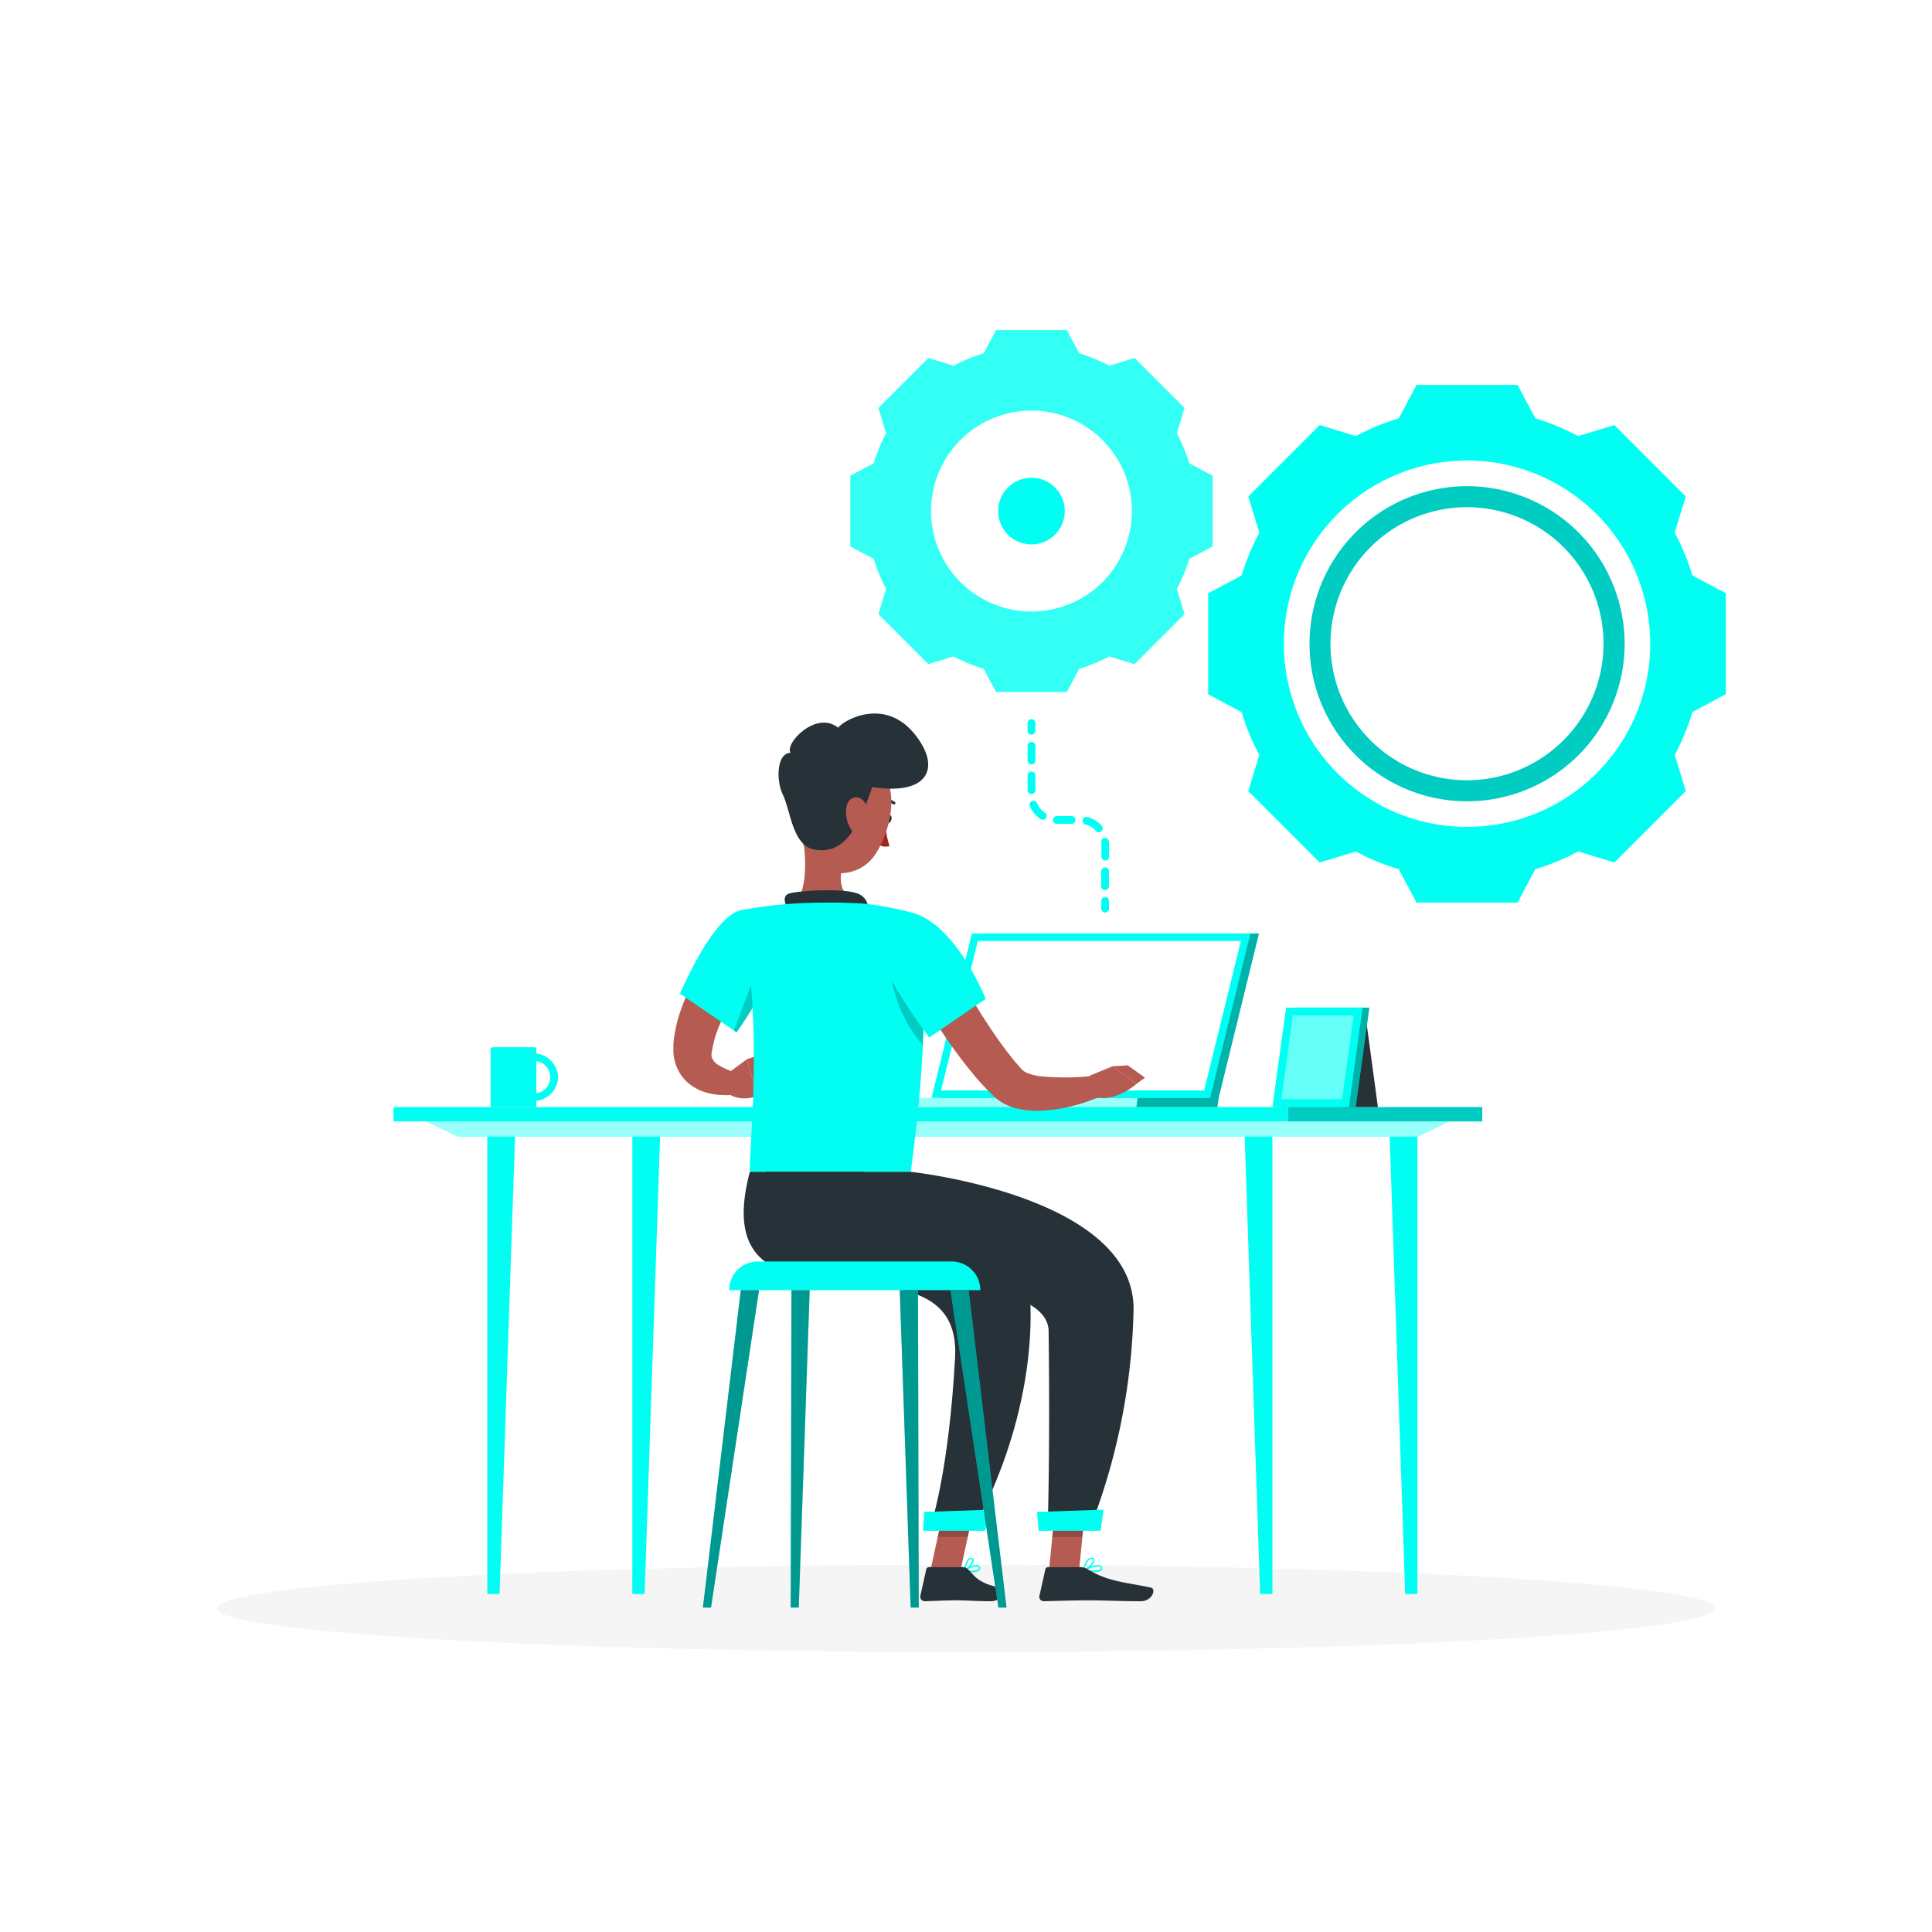 <svg class="animated" id="freepik_stories-working" xmlns="http://www.w3.org/2000/svg" viewBox="0 0 500 500" version="1.1" xmlns:xlink="http://www.w3.org/1999/xlink" xmlns:svgjs="http://svgjs.com/svgjs"><style>svg#freepik_stories-working:not(.animated) .animable {opacity: 0;}svg#freepik_stories-working.animated #freepik--Gear--inject-10 {animation: 1.5s Infinite  linear floating;animation-delay: 0s;}svg#freepik_stories-working.animated #freepik--Desk--inject-10 {animation: 1.5s Infinite  linear floating;animation-delay: 0s;}svg#freepik_stories-working.animated #freepik--Character--inject-10 {animation: 3s Infinite  linear floating;animation-delay: 0s;}            @keyframes floating {                0% {                    opacity: 1;                    transform: translateY(0px);                }                50% {                    transform: translateY(-10px);                }                100% {                    opacity: 1;                    transform: translateY(0px);                }            }        </style><g id="freepik--Shadow--inject-10" class="animable" style="transform-origin: 250px 416.24px;"><ellipse id="freepik--path--inject-10" cx="250" cy="416.24" rx="193.89" ry="11.32" style="fill: rgb(245, 245, 245); transform-origin: 250px 416.24px;" class="animable"></ellipse></g><g id="freepik--Gear--inject-10" class="animable" style="transform-origin: 333.355px 160.795px;"><path d="M307.77,119.9a42.3,42.3,0,0,0-3.22-7.76l2-6.55L293.62,92.65l-6.55,2a42.3,42.3,0,0,0-7.76-3.22l-3.22-6h-18.3l-3.21,6a42,42,0,0,0-7.76,3.22l-6.55-2-12.94,12.94,2,6.55a43,43,0,0,0-3.21,7.76l-6.05,3.22v18.3l6.05,3.21a42.67,42.67,0,0,0,3.21,7.76l-2,6.55,12.94,12.94,6.55-2a42.67,42.67,0,0,0,7.76,3.21l3.21,6h18.3l3.22-6a43,43,0,0,0,7.76-3.21l6.55,2,12.94-12.94-2-6.55a42,42,0,0,0,3.22-7.76l6.05-3.21v-18.3Zm-40.83,38.36a26,26,0,1,1,26-26A26,26,0,0,1,266.94,158.26Z" style="fill: rgb(0, 255, 242); transform-origin: 266.95px 132.26px;" id="elxlk6d1qlenp" class="animable"></path><g id="elvfheko2fwa"><path d="M307.77,119.9a42.3,42.3,0,0,0-3.22-7.76l2-6.55L293.62,92.65l-6.55,2a42.3,42.3,0,0,0-7.76-3.22l-3.22-6h-18.3l-3.21,6a42,42,0,0,0-7.76,3.22l-6.55-2-12.94,12.94,2,6.55a43,43,0,0,0-3.21,7.76l-6.05,3.22v18.3l6.05,3.21a42.67,42.67,0,0,0,3.21,7.76l-2,6.55,12.94,12.94,6.55-2a42.67,42.67,0,0,0,7.76,3.21l3.21,6h18.3l3.22-6a43,43,0,0,0,7.76-3.21l6.55,2,12.94-12.94-2-6.55a42,42,0,0,0,3.22-7.76l6.05-3.21v-18.3Zm-40.83,38.36a26,26,0,1,1,26-26A26,26,0,0,1,266.94,158.26Z" style="fill: rgb(255, 255, 255); opacity: 0.2; transform-origin: 266.95px 132.26px;" class="animable"></path></g><path d="M266.94,123.65a8.62,8.62,0,1,0,8.62,8.62A8.62,8.62,0,0,0,266.94,123.65Z" style="fill: rgb(0, 255, 242); transform-origin: 266.94px 132.27px;" id="eljw2j8wnda9" class="animable"></path><path d="M438,148.93a61.16,61.16,0,0,0-4.59-11.1h0l2.86-9.36L417.8,110l-9.37,2.87h0a58.11,58.11,0,0,0-11.09-4.6h0l-4.59-8.64H366.6l-4.6,8.64a58.65,58.65,0,0,0-11.09,4.6h0L341.55,110l-18.49,18.49,2.86,9.36h0a59.76,59.76,0,0,0-4.59,11.1l-8.65,4.59v26.15l8.64,4.6h0a59.39,59.39,0,0,0,4.59,11.09h0l-2.86,9.35,18.49,18.49,9.36-2.86A58.61,58.61,0,0,0,362,224.94l4.6,8.65h26.15l4.59-8.64h0a59.42,59.42,0,0,0,11.09-4.6l9.37,2.86,18.49-18.49-2.86-9.36h0A60.77,60.77,0,0,0,438,184.27h0l8.64-4.6V153.52ZM379.67,214a47.41,47.41,0,1,1,47.41-47.41A47.41,47.41,0,0,1,379.67,214Z" style="fill: rgb(0, 255, 242); transform-origin: 379.66px 166.61px;" id="eldsvvjsg47kl" class="animable"></path><path d="M379.67,125.83a40.77,40.77,0,1,0,40.78,40.77A40.82,40.82,0,0,0,379.67,125.83Zm0,76.11A35.34,35.34,0,1,1,415,166.6,35.38,35.38,0,0,1,379.67,201.94Z" style="fill: rgb(0, 255, 242); transform-origin: 379.68px 166.6px;" id="eltisb5jn1r7o" class="animable"></path><g id="elrk4nb6yh4e"><path d="M379.67,125.83a40.77,40.77,0,1,0,40.78,40.77A40.82,40.82,0,0,0,379.67,125.83Zm0,76.11A35.34,35.34,0,1,1,415,166.6,35.38,35.38,0,0,1,379.67,201.94Z" style="opacity: 0.2; transform-origin: 379.68px 166.6px;" class="animable"></path></g><path d="M286,236.16a1,1,0,0,1-1-1v-2a1,1,0,1,1,2,0v2A1,1,0,0,1,286,236.16Z" style="fill: rgb(0, 255, 242); transform-origin: 286px 234.16px;" id="elvgttg4otcwj" class="animable"></path><path d="M270.43,210.32a5.41,5.41,0,0,1-2.06-2.45,1,1,0,0,0-1.84.79,7.55,7.55,0,0,0,2.81,3.34,1,1,0,0,0,.54.16,1,1,0,0,0,.55-1.84Z" style="fill: rgb(0, 255, 242); transform-origin: 268.668px 209.712px;" id="ellcgu00bjgj" class="animable"></path><path d="M266.94,197.83a1,1,0,0,0,1-1V193a1,1,0,0,0-2,0v3.83A1,1,0,0,0,266.94,197.83Z" style="fill: rgb(0, 255, 242); transform-origin: 266.94px 194.915px;" id="elba6hjl35hgc" class="animable"></path><path d="M277.35,211.2h-3.84a1,1,0,0,0,0,2h3.84a1,1,0,0,0,0-2Z" style="fill: rgb(0, 255, 242); transform-origin: 275.43px 212.2px;" id="eld5y73ub0ufb" class="animable"></path><path d="M267.94,204.5v-3.83a1,1,0,0,0-2,0v3.83a1,1,0,0,0,2,0Z" style="fill: rgb(0, 255, 242); transform-origin: 266.94px 202.585px;" id="el0lqcz2sykwph" class="animable"></path><path d="M286.94,217.7a1,1,0,0,0-1.12-.86A1,1,0,0,0,285,218a5.36,5.36,0,0,1,.05.7v3a1,1,0,0,0,2,0v-3A7.73,7.73,0,0,0,286.94,217.7Z" style="fill: rgb(0, 255, 242); transform-origin: 286.017px 219.766px;" id="elfgha9hnj8s4" class="animable"></path><path d="M286,224.49a1,1,0,0,0-1,1v3.84a1,1,0,1,0,2,0v-3.84A1,1,0,0,0,286,224.49Z" style="fill: rgb(0, 255, 242); transform-origin: 286px 227.41px;" id="elzdrkewb25t9" class="animable"></path><path d="M285.13,213.73a7.41,7.41,0,0,0-3.71-2.29,1,1,0,0,0-.5,1.94,5.39,5.39,0,0,1,2.71,1.67,1,1,0,0,0,.75.34,1,1,0,0,0,.75-1.66Z" style="fill: rgb(0, 255, 242); transform-origin: 282.774px 213.399px;" id="el3p39926nwcb" class="animable"></path><path d="M266.94,190.12a1,1,0,0,1-1-1v-2a1,1,0,0,1,2,0v2A1,1,0,0,1,266.94,190.12Z" style="fill: rgb(0, 255, 242); transform-origin: 266.94px 188.12px;" id="el2v788rks9pv" class="animable"></path></g><g id="freepik--Desk--inject-10" class="animable" style="transform-origin: 242.72px 327.06px;"><rect x="101.83" y="286.51" width="231.54" height="3.71" style="fill: rgb(0, 255, 242); transform-origin: 217.6px 288.365px;" id="elvb6xm1msb6" class="animable"></rect><g id="el5ocnolwwy19"><rect x="333.37" y="286.51" width="50.24" height="3.71" style="fill: rgb(0, 255, 242); transform-origin: 358.49px 288.365px; transform: rotate(180deg);" class="animable"></rect></g><g id="elaaegryn93g7"><rect x="333.37" y="286.51" width="50.24" height="3.71" style="opacity: 0.2; transform-origin: 358.49px 288.365px; transform: rotate(180deg);" class="animable"></rect></g><polygon points="366.83 294.19 118.61 294.19 110.31 290.22 375.13 290.22 366.83 294.19" style="fill: rgb(0, 255, 242); transform-origin: 242.72px 292.205px;" id="el9544aufu4d" class="animable"></polygon><g id="elvt2ykyf05io"><polygon points="366.83 294.19 118.61 294.19 110.31 290.22 375.13 290.22 366.83 294.19" style="fill: rgb(255, 255, 255); opacity: 0.6; transform-origin: 242.72px 292.205px;" class="animable"></polygon></g><polygon points="126.11 294.19 126.11 412.53 129.29 412.53 133.29 294.19 126.11 294.19" style="fill: rgb(0, 255, 242); transform-origin: 129.7px 353.36px;" id="el81f56aiwj0j" class="animable"></polygon><polygon points="163.65 294.19 163.65 412.53 166.83 412.53 170.83 294.19 163.65 294.19" style="fill: rgb(0, 255, 242); transform-origin: 167.24px 353.36px;" id="eloy2rfdymttr" class="animable"></polygon><polygon points="366.83 294.19 366.83 412.53 363.66 412.53 359.65 294.19 366.83 294.19" style="fill: rgb(0, 255, 242); transform-origin: 363.24px 353.36px;" id="elyolpm8mmaos" class="animable"></polygon><polygon points="329.3 294.19 329.3 412.53 326.12 412.53 322.12 294.19 329.3 294.19" style="fill: rgb(0, 255, 242); transform-origin: 325.71px 353.36px;" id="elvclf0ohqbvr" class="animable"></polygon><polygon points="253.74 241.59 243.29 284.16 243.29 284.16 243 286.51 315.08 286.51 315.38 284.16 325.82 241.59 253.74 241.59" style="fill: rgb(0, 255, 242); transform-origin: 284.41px 264.05px;" id="el5044vz8cx74" class="animable"></polygon><g id="el8vs9e2ag4et"><polygon points="253.74 241.59 243.29 284.16 243.29 284.16 243 286.51 315.08 286.51 315.38 284.16 325.82 241.59 253.74 241.59" style="opacity: 0.3; transform-origin: 284.41px 264.05px;" class="animable"></polygon></g><polygon points="323.61 241.59 251.52 241.59 241.08 284.16 313.16 284.16 323.61 241.59" style="fill: rgb(0, 255, 242); transform-origin: 282.345px 262.875px;" id="elv2w32e5jo7e" class="animable"></polygon><polygon points="311.63 282.21 321.13 243.54 253.05 243.54 243.56 282.21 311.63 282.21" style="fill: rgb(255, 255, 255); transform-origin: 282.345px 262.875px;" id="ele3j3krjjsqj" class="animable"></polygon><polygon points="294.38 284.16 294.08 286.51 214.71 286.51 215 284.16 294.38 284.16" style="fill: rgb(0, 255, 242); transform-origin: 254.545px 285.335px;" id="elej4mufy5avd" class="animable"></polygon><g id="elevq5dbcbkyb"><polygon points="294.38 284.16 294.08 286.51 214.71 286.51 215 284.16 294.38 284.16" style="fill: rgb(255, 255, 255); opacity: 0.6; transform-origin: 254.545px 285.335px;" class="animable"></polygon></g><path d="M144.44,278.77a6.35,6.35,0,0,0-5.63-6.1v-1.15a.5.5,0,0,0-.52-.49h-10.8a.51.51,0,0,0-.53.49v15h11.85v-1.64A6.34,6.34,0,0,0,144.44,278.77Zm-5.63,4.17v-8.33a4.21,4.21,0,0,1,0,8.33Z" style="fill: rgb(0, 255, 242); transform-origin: 135.7px 278.775px;" id="elt6cxw3tloe" class="animable"></path><polygon points="346.56 286.51 356.6 286.51 353.63 264.52 346.56 264.52 346.56 286.51" style="fill: rgb(38, 50, 56); transform-origin: 351.58px 275.515px;" id="el8d9wi6n6wc4" class="animable"></polygon><polygon points="331.84 286.51 350.86 286.51 354.39 260.77 335.38 260.77 331.84 286.51" style="fill: rgb(0, 255, 242); transform-origin: 343.115px 273.64px;" id="el899avedpzu2" class="animable"></polygon><g id="eltzp3l8pjqj"><polygon points="331.84 286.51 350.86 286.51 354.39 260.77 335.38 260.77 331.84 286.51" style="opacity: 0.3; transform-origin: 343.115px 273.64px;" class="animable"></polygon></g><polygon points="329.3 286.51 349.09 286.51 352.63 260.77 332.84 260.77 329.3 286.51" style="fill: rgb(0, 255, 242); transform-origin: 340.965px 273.64px;" id="el385kdptetv9" class="animable"></polygon><g id="el90p6bp84v78"><polygon points="347.34 284.48 350.32 262.8 334.59 262.8 331.61 284.48 347.34 284.48" style="fill: rgb(255, 255, 255); opacity: 0.4; transform-origin: 340.965px 273.64px;" class="animable"></polygon></g></g><g id="freepik--Character--inject-10" class="animable animator-active" style="transform-origin: 236.378px 300.348px;"><path d="M197.54,248.51l-.82.88-.88,1c-.59.68-1.18,1.37-1.74,2.08-1.12,1.42-2.2,2.87-3.21,4.36a46.61,46.61,0,0,0-5,9.24,28.59,28.59,0,0,0-1.42,4.78c-.16.92-.26,1.32-.31,1.71a2.68,2.68,0,0,0,0,.94,3.9,3.9,0,0,0,2,2.25,14,14,0,0,0,2.12,1.07q.58.24,1.2.45c.38.14.86.28,1.16.4v5.51c-.7.1-1.21.18-1.8.22s-1.16.05-1.75,0a17,17,0,0,1-3.6-.46,13.49,13.49,0,0,1-3.78-1.52,10.94,10.94,0,0,1-3.48-3.23,11.67,11.67,0,0,1-1.82-4.66,9.89,9.89,0,0,1-.13-1.18,10.94,10.94,0,0,1,0-1.14v-.56a3,3,0,0,1,0-.45l.08-.88a34.7,34.7,0,0,1,1.44-6.73,49.94,49.94,0,0,1,5.67-11.92,57.63,57.63,0,0,1,3.77-5.25c.67-.84,1.36-1.66,2.08-2.47.35-.41.72-.81,1.1-1.21s.73-.75,1.25-1.25Z" style="fill: rgb(181, 91, 82); transform-origin: 185.903px 261.962px;" id="eljtllgjpugbk" class="animable"></path><path d="M188.65,277.55l4.66-3.42,2.65,9.58s-4.13,1.53-7.28-.53Z" style="fill: rgb(181, 91, 82); transform-origin: 192.305px 279.193px;" id="elhjts3i7l4y6" class="animable"></path><polygon points="199.78 271.83 201.6 279.85 195.96 283.71 193.31 274.13 199.78 271.83" style="fill: rgb(181, 91, 82); transform-origin: 197.455px 277.77px;" id="elh6cdyahodkd" class="animable"></polygon><path d="M229.25,211.75c-.21.59-.06,1.18.33,1.31s.87-.23,1.07-.82.06-1.19-.32-1.32S229.46,211.15,229.25,211.75Z" style="fill: rgb(38, 50, 56); transform-origin: 229.948px 211.99px;" id="elw73s9fe70h8" class="animable"></path><path d="M229.14,212.91a22.54,22.54,0,0,0,1.07,6.06,3.63,3.63,0,0,1-3-.46Z" style="fill: rgb(160, 39, 36); transform-origin: 228.71px 216.01px;" id="elntypyd1s75q" class="animable"></path><path d="M228.29,207.73a.36.36,0,0,0,.23,0,2.92,2.92,0,0,1,2.63.4.37.37,0,0,0,.48-.56,3.67,3.67,0,0,0-3.32-.55.37.37,0,0,0,0,.7Z" style="fill: rgb(38, 50, 56); transform-origin: 229.899px 207.522px;" id="elxmljoykcfi" class="animable"></path><path d="M207.32,213.93c1.12,5.69,2.23,16.12-1.75,19.92,0,0,1.56,5.77,12.14,5.77,11.63,0,5.56-5.77,5.56-5.77-6.35-1.52-6.19-6.23-5.08-10.65Z" style="fill: rgb(181, 91, 82); transform-origin: 215.212px 226.775px;" id="elsidrsw6tdym" class="animable"></path><path d="M204.05,235.83c-.84-1.83-1.75-3.92.14-4.57,2.09-.72,13.53-1.46,17.47-.11a4.06,4.06,0,0,1,2.83,5.06Z" style="fill: rgb(38, 50, 56); transform-origin: 213.865px 233.304px;" id="elu417ybu5v3f" class="animable"></path><path d="M244,245.59c2.45,4.41,5.08,8.95,7.74,13.31s5.45,8.7,8.43,12.66c.74,1,1.51,1.95,2.27,2.9.38.49.78.89,1.17,1.34l.58.66.15.17.07.08,0,0,.07.09a4.38,4.38,0,0,0,1.64,1,15.7,15.7,0,0,0,2.91.71,65.22,65.22,0,0,0,14.61-.17l1.52,5.3c-1.35.6-2.61,1-3.95,1.5s-2.66.83-4,1.17a38.86,38.86,0,0,1-8.68,1.16,21.23,21.23,0,0,1-4.89-.49,13.49,13.49,0,0,1-5.44-2.42l-.67-.55-.16-.14-.1-.1-.19-.19-.78-.77c-.51-.51-1.07-1-1.53-1.54-1-1.05-1.94-2.1-2.81-3.18a129.93,129.93,0,0,1-9.65-13.29q-2.19-3.42-4.22-6.91c-1.36-2.35-2.67-4.65-3.94-7.13Z" style="fill: rgb(181, 91, 82); transform-origin: 259.655px 266.531px;" id="elvxiohfcejp" class="animable"></path><path d="M191.64,235.61c-7.3,1.67-15.66,21.56-15.66,21.56l14.65,10a123.23,123.23,0,0,0,9.67-16.45C204.63,241.66,199.1,233.9,191.64,235.61Z" style="fill: rgb(0, 255, 242); transform-origin: 188.902px 251.271px;" id="ele2ffxauibga" class="animable"></path><g id="eljsmjvir6ub"><path d="M196.86,248.29l-6.92,18.44.68.48s3-4.21,6.24-9.89Z" style="opacity: 0.2; transform-origin: 193.4px 257.75px;" class="animable"></path></g><path d="M235.24,236s8.28,9.36.46,67.26H194.07c-.28-6.39,3.73-37.55-2.43-67.66a108.85,108.85,0,0,1,13.93-1.76,151.37,151.37,0,0,1,17.7,0A77.87,77.87,0,0,1,235.24,236Z" style="fill: rgb(0, 255, 242); transform-origin: 215.35px 268.421px;" id="ellvq8qhpwt5s" class="animable"></path><g id="el51eae6p2wwa"><path d="M230.61,252.75a37,37,0,0,0,8.22,17.82c.17-3.73.24-7.08.23-10.07Z" style="opacity: 0.2; transform-origin: 234.835px 261.66px;" class="animable"></path></g><path d="M227,242.32c-1,7.37,13.5,26.19,13.5,26.19l14.59-10s-4.05-10.37-10.86-17.17C236.47,233.54,228.14,234.3,227,242.32Z" style="fill: rgb(0, 255, 242); transform-origin: 241.02px 252.195px;" id="elkash1rqka8h" class="animable"></path><path d="M282,278.39l5.94-2.44,6.11,4.62s-5.83,5.16-11.13,3.15Z" style="fill: rgb(181, 91, 82); transform-origin: 288.025px 280.067px;" id="elxnbjhshuyhg" class="animable"></path><polygon points="291.86 275.71 296.34 278.91 294.02 280.57 287.91 275.95 291.86 275.71" style="fill: rgb(181, 91, 82); transform-origin: 292.125px 278.14px;" id="elo4eojj15hqh" class="animable"></polygon><path d="M209.91,203.61c-2.08,7.44-3.68,11.69-1.3,16.7,3.57,7.55,13.72,7.34,18,.68,3.84-6,6.6-17.16.48-22.53A10.54,10.54,0,0,0,209.91,203.61Z" style="fill: rgb(181, 91, 82); transform-origin: 219.052px 210.89px;" id="elbyxpq4zkn5j" class="animable"></path><path d="M225.75,203.69c-3,8.54-6.53,17.92-15.15,16.14-5.56-1.15-6-10.1-8-14.17-1.77-3.57-1.66-10.75,2-10.84-1.64-2.38,6.65-11.09,12.31-6.49,1.45-2,11.9-7.89,19.64,1.46C243.84,198.63,240.27,206,225.75,203.69Z" style="fill: rgb(38, 50, 56); transform-origin: 220.851px 202.353px;" id="el6cbkb4c4d33" class="animable"></path><path d="M219,209.15a8.8,8.8,0,0,0,1.22,5.47c1.33,2.14,3.28,1.32,4-.87.64-2,.71-5.45-1.14-6.84S219.28,206.85,219,209.15Z" style="fill: rgb(181, 91, 82); transform-origin: 221.79px 211.106px;" id="elqmsh1nsepzs" class="animable"></path><path d="M282.88,406.88c1,0,2-.14,2.29-.59a.71.71,0,0,0,0-.81,1,1,0,0,0-.58-.43c-1.3-.35-4,1.2-4.13,1.27a.17.17,0,0,0-.09.19.19.19,0,0,0,.14.15A13.6,13.6,0,0,0,282.88,406.88Zm1.24-1.51a1.25,1.25,0,0,1,.35,0,.52.52,0,0,1,.36.26c.13.23.09.34,0,.4-.36.51-2.33.52-3.78.31A8.35,8.35,0,0,1,284.12,405.37Z" style="fill: rgb(0, 255, 242); transform-origin: 282.831px 405.939px;" id="el0k1hlyxvsizk" class="animable"></path><path d="M280.53,406.66l.08,0c.94-.42,2.8-2.1,2.65-3,0-.21-.18-.46-.68-.52a1.36,1.36,0,0,0-1,.32c-1,.81-1.2,2.91-1.21,3a.19.19,0,0,0,.07.17A.23.23,0,0,0,280.53,406.66Zm1.9-3.15h.11c.33,0,.35.17.36.21.09.53-1.18,1.85-2.14,2.42a4.3,4.3,0,0,1,1-2.39A1,1,0,0,1,282.43,403.51Z" style="fill: rgb(0, 255, 242); transform-origin: 281.819px 404.897px;" id="ela3xc5m2mabf" class="animable"></path><polygon points="271.48 406.48 279.26 406.48 281.03 388.45 273.25 388.45 271.48 406.48" style="fill: rgb(181, 91, 82); transform-origin: 276.255px 397.465px;" id="elr7nqp7si01i" class="animable"></polygon><path d="M279.7,405.58h-8.49a.69.69,0,0,0-.67.54L269,413a1.13,1.13,0,0,0,1.12,1.39c3.06-.05,7.49-.23,11.34-.23,4.51,0,8.4.24,13.68.24,3.2,0,4.09-3.23,2.75-3.52-6.09-1.33-11.06-1.47-16.32-4.72A3.61,3.61,0,0,0,279.7,405.58Z" style="fill: rgb(38, 50, 56); transform-origin: 283.731px 409.99px;" id="elj91mnl8hr5" class="animable"></path><g id="ely4ebj3oeb4g"><polygon points="281.02 388.46 280.12 397.75 272.33 397.75 273.24 388.46 281.02 388.46" style="opacity: 0.2; transform-origin: 276.675px 393.105px;" class="animable"></polygon></g><path d="M251.69,406.87a2.51,2.51,0,0,0,1.87-.51.74.74,0,0,0,0-.87.85.85,0,0,0-.58-.43c-1.14-.27-3.29,1.2-3.38,1.26a.21.21,0,0,0-.08.19.18.18,0,0,0,.14.14A9.58,9.58,0,0,0,251.69,406.87Zm1-1.48a.78.78,0,0,1,.22,0,.46.46,0,0,1,.34.24c.17.31.07.43,0,.48-.33.43-1.92.44-3.09.25A6,6,0,0,1,252.67,405.39Z" style="fill: rgb(0, 255, 242); transform-origin: 251.61px 405.959px;" id="elxx3nfe3vxmq" class="animable"></path><path d="M249.71,406.66l.08,0c.81-.44,2.37-2.14,2.2-3a.6.6,0,0,0-.59-.49,1,1,0,0,0-.78.24c-.9.74-1.09,3-1.1,3.08a.2.2,0,0,0,.09.17A.17.17,0,0,0,249.71,406.66Zm1.57-3.15h.08c.24,0,.26.14.27.19.1.51-.9,1.8-1.7,2.41a4.41,4.41,0,0,1,.92-2.44A.66.66,0,0,1,251.28,403.51Z" style="fill: rgb(0, 255, 242); transform-origin: 250.761px 404.915px;" id="el628btrb9bnm" class="animable"></path><polygon points="240.79 406.48 248.57 406.48 252.48 388.45 244.7 388.45 240.79 406.48" style="fill: rgb(181, 91, 82); transform-origin: 246.635px 397.465px;" id="elxxwx52qucjn" class="animable"></polygon><path d="M249.12,405.58h-8.74a.68.68,0,0,0-.66.54L238.18,413a1.15,1.15,0,0,0,1.14,1.39c3.05-.05,4.54-.23,8.38-.23,2.37,0,5.4.24,8.67.24s3.69-3.23,2.35-3.52c-6-1.31-6.41-3.12-8.33-4.85A1.9,1.9,0,0,0,249.12,405.58Z" style="fill: rgb(38, 50, 56); transform-origin: 248.794px 409.99px;" id="els0v1i6wp2zl" class="animable"></path><g id="el7rpr9oriu4u"><g style="opacity: 0.2; transform-origin: 247.58px 393.105px;" class="animable"><polygon points="244.7 388.46 252.48 388.46 250.46 397.75 242.68 397.75 244.7 388.46" id="ely5c15kuly08" class="animable" style="transform-origin: 247.58px 393.105px;"></polygon></g></g><path d="M235.7,303.27s58.3,6.17,57.66,35.91a164.52,164.52,0,0,1-10.62,54.62H271.18s.59-18.87.2-49.32c-.12-9.13-18.55-12.14-36.56-13.2a41,41,0,0,1-35.24-25.07l-1.23-2.94Z" style="fill: rgb(38, 50, 56); transform-origin: 245.858px 348.535px;" id="ellg2zujwblx" class="animable"></path><path d="M285.57,390.7c.06,0-.75,5.47-.75,5.47h-16l-.44-4.88Z" style="fill: rgb(0, 255, 242); transform-origin: 276.977px 393.435px;" id="elu0crc1046x8" class="animable"></path><path d="M223.22,303.27s42.26,14,43.33,31.36c2,31.94-13.71,59.17-13.71,59.17H241.17s4.43-13.5,6-42.44c2-36.35-65.83-.06-53.12-48.09Z" style="fill: rgb(38, 50, 56); transform-origin: 229.594px 348.535px;" id="elwgx4rzus0m" class="animable"></path><path d="M256.37,390.7c.06,0-1.47,5.47-1.47,5.47h-16l.29-4.88Z" style="fill: rgb(0, 255, 242); transform-origin: 247.636px 393.435px;" id="el2fuemrc4et5" class="animable"></path><path d="M253.7,333.89h-65a7.42,7.42,0,0,1,7.42-7.42h50.16a7.42,7.42,0,0,1,7.42,7.42Z" style="fill: rgb(0, 255, 242); transform-origin: 221.2px 330.18px;" id="elkce4n0nrcp" class="animable"></path><polygon points="191.71 333.88 181.91 416.04 184.01 416.04 196.44 333.88 191.71 333.88" style="fill: rgb(0, 255, 242); transform-origin: 189.175px 374.96px;" id="el9mhp13xq9z" class="animable"></polygon><g id="el2cffkcly3pl"><polygon points="191.71 333.88 181.91 416.04 184.01 416.04 196.44 333.88 191.71 333.88" style="opacity: 0.4; transform-origin: 189.175px 374.96px;" class="animable"></polygon></g><polygon points="204.82 333.88 204.63 416.04 206.72 416.04 209.55 333.88 204.82 333.88" style="fill: rgb(0, 255, 242); transform-origin: 207.09px 374.96px;" id="elyuapkicx3" class="animable"></polygon><g id="el3epd5rpgl1n"><polygon points="204.82 333.88 204.63 416.04 206.72 416.04 209.55 333.88 204.82 333.88" style="opacity: 0.4; transform-origin: 207.09px 374.96px;" class="animable"></polygon></g><polygon points="250.69 333.88 260.49 416.04 258.39 416.04 245.97 333.88 250.69 333.88" style="fill: rgb(0, 255, 242); transform-origin: 253.23px 374.96px;" id="el73b762gji9" class="animable"></polygon><g id="el0rj7hehelz99"><polygon points="250.69 333.88 260.49 416.04 258.39 416.04 245.97 333.88 250.69 333.88" style="opacity: 0.4; transform-origin: 253.23px 374.96px;" class="animable"></polygon></g><polygon points="237.58 333.88 237.77 416.04 235.68 416.04 232.85 333.88 237.58 333.88" style="fill: rgb(0, 255, 242); transform-origin: 235.31px 374.96px;" id="eljz8d9m4thmr" class="animable"></polygon><g id="el66lxbhze2ct"><polygon points="237.58 333.88 237.77 416.04 235.68 416.04 232.85 333.88 237.58 333.88" style="opacity: 0.4; transform-origin: 235.31px 374.96px;" class="animable"></polygon></g></g><defs>     <filter id="active" height="200%">         <feMorphology in="SourceAlpha" result="DILATED" operator="dilate" radius="2"></feMorphology>                <feFlood flood-color="#32DFEC" flood-opacity="1" result="PINK"></feFlood>        <feComposite in="PINK" in2="DILATED" operator="in" result="OUTLINE"></feComposite>        <feMerge>            <feMergeNode in="OUTLINE"></feMergeNode>            <feMergeNode in="SourceGraphic"></feMergeNode>        </feMerge>    </filter>    <filter id="hover" height="200%">        <feMorphology in="SourceAlpha" result="DILATED" operator="dilate" radius="2"></feMorphology>                <feFlood flood-color="#ff0000" flood-opacity="0.5" result="PINK"></feFlood>        <feComposite in="PINK" in2="DILATED" operator="in" result="OUTLINE"></feComposite>        <feMerge>            <feMergeNode in="OUTLINE"></feMergeNode>            <feMergeNode in="SourceGraphic"></feMergeNode>        </feMerge>            <feColorMatrix type="matrix" values="0   0   0   0   0                0   1   0   0   0                0   0   0   0   0                0   0   0   1   0 "></feColorMatrix>    </filter></defs></svg>